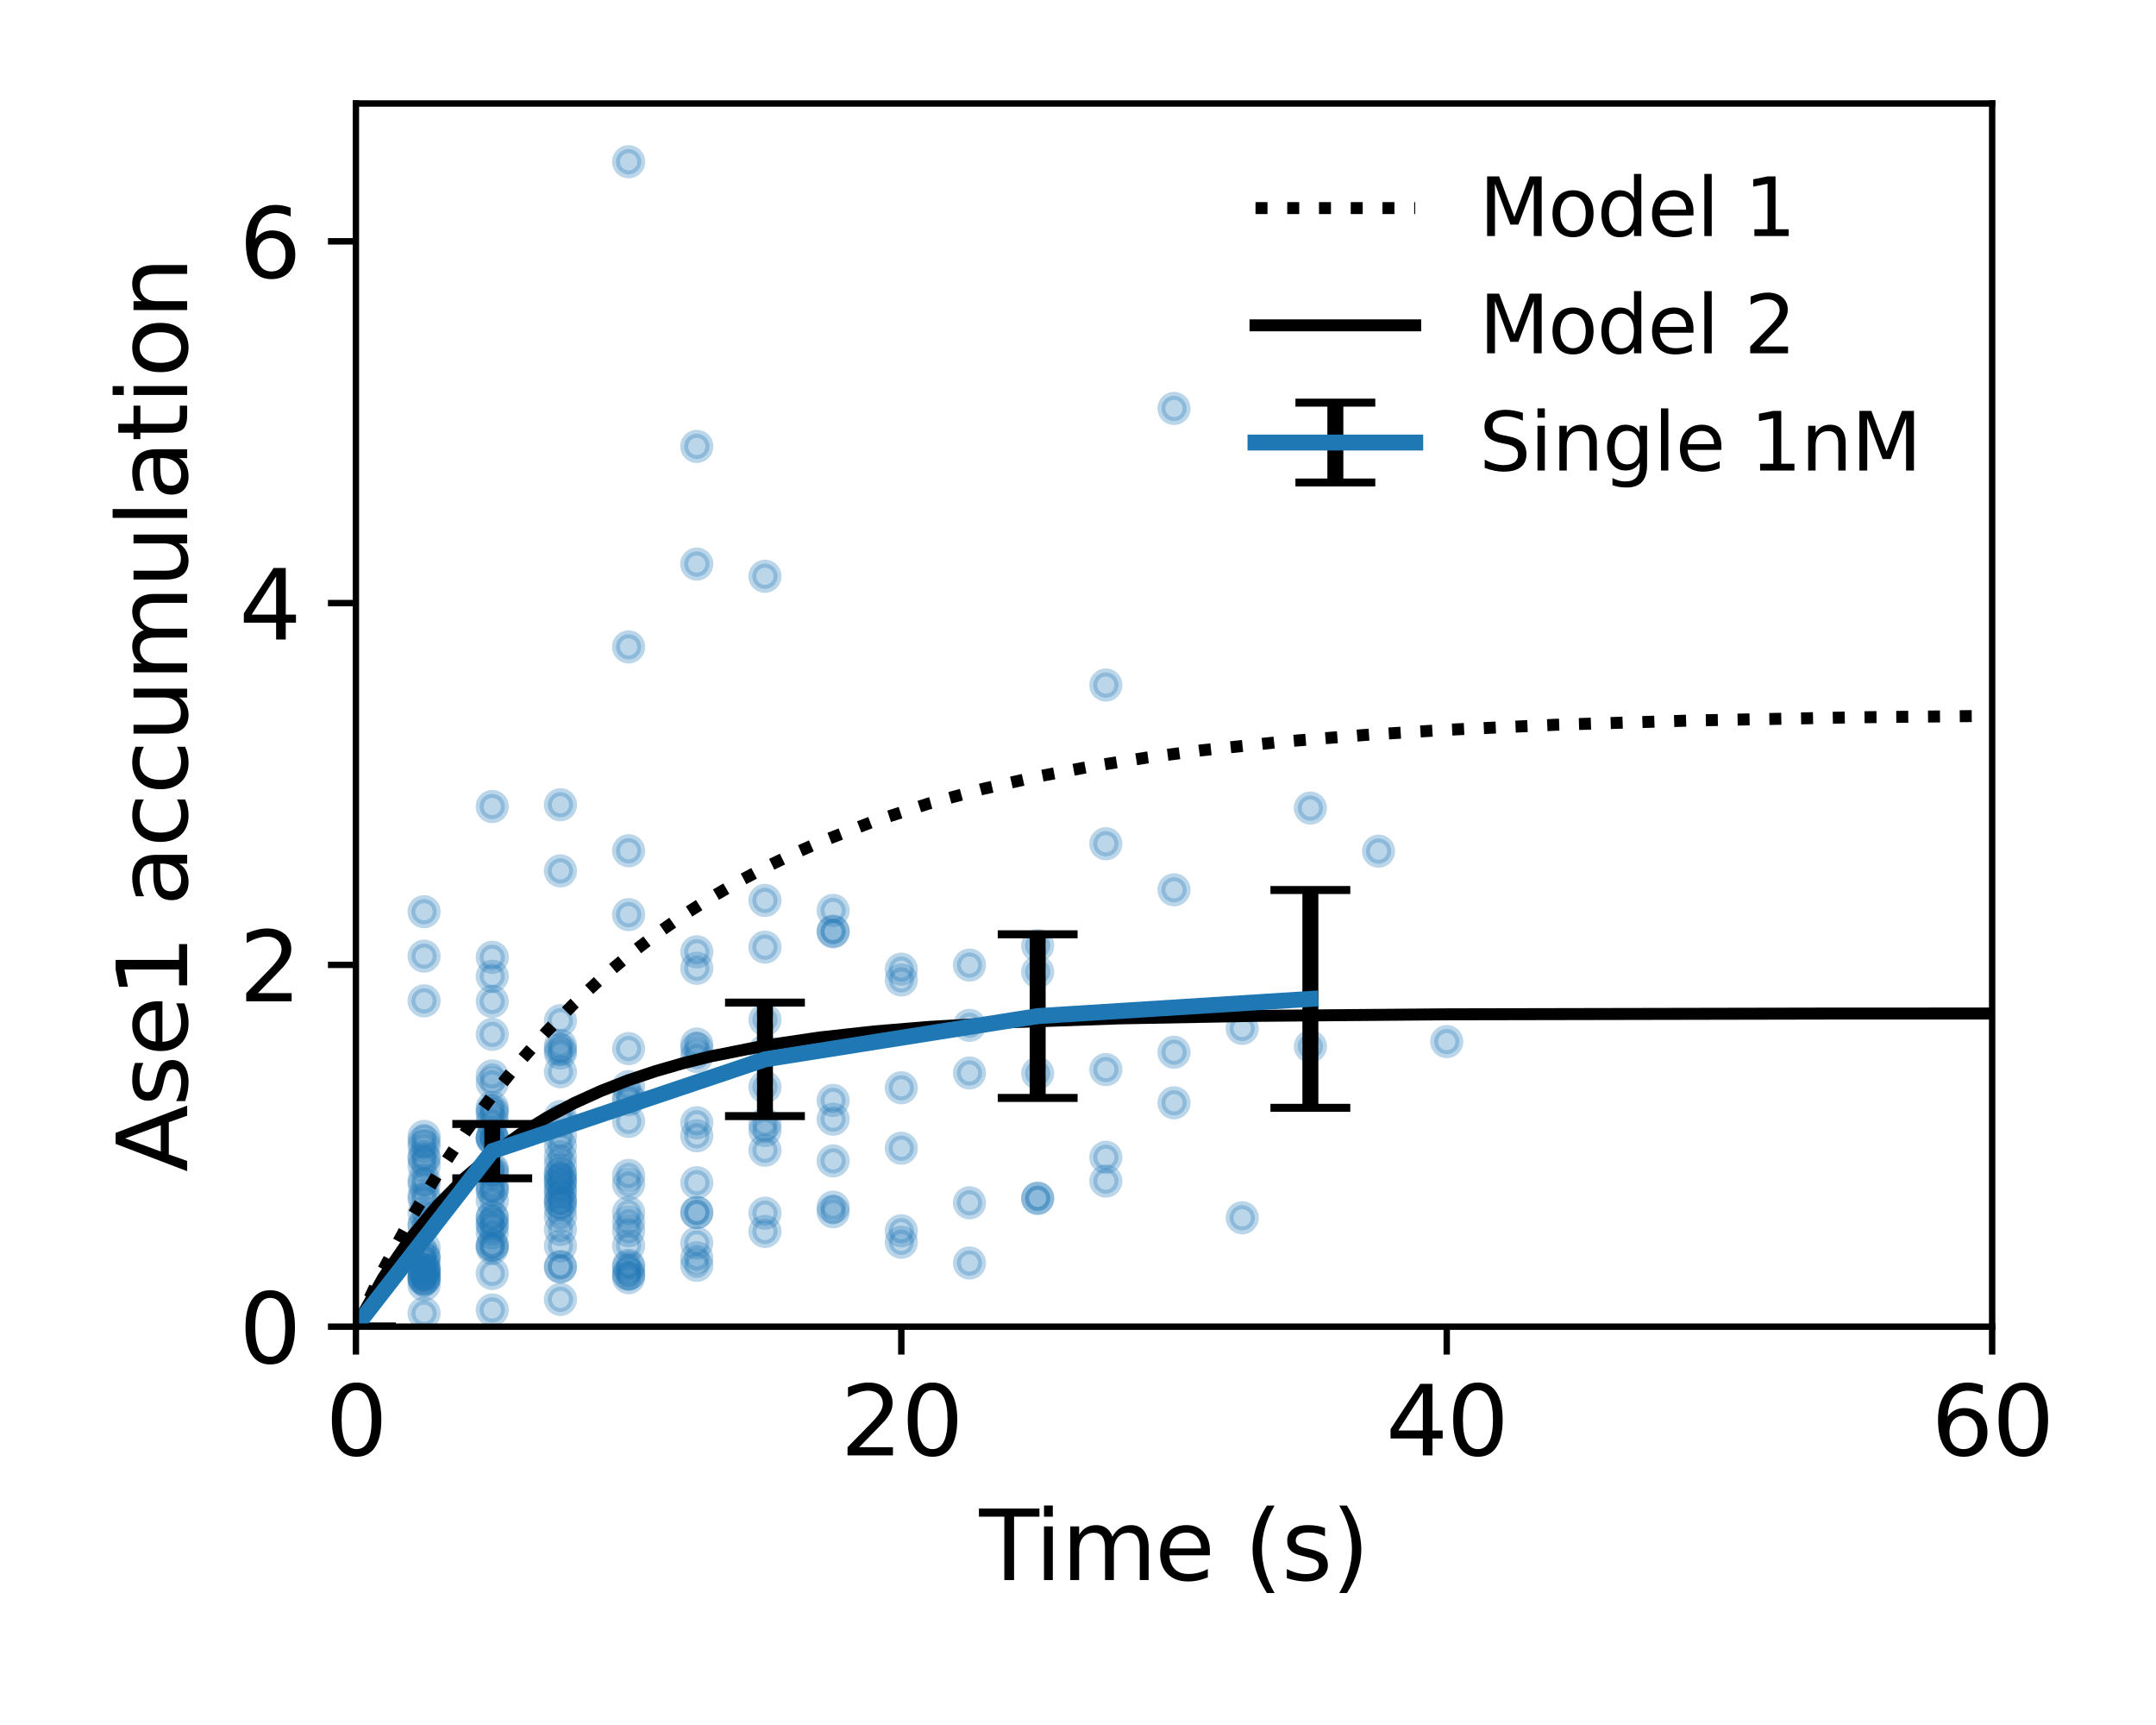 <?xml version="1.0" encoding="utf-8" standalone="no"?>
<!DOCTYPE svg PUBLIC "-//W3C//DTD SVG 1.1//EN"
  "http://www.w3.org/Graphics/SVG/1.1/DTD/svg11.dtd">
<svg xmlns:xlink="http://www.w3.org/1999/xlink" width="270pt" height="216pt" viewBox="0 0 270 216" xmlns="http://www.w3.org/2000/svg" version="1.1">
 <defs>
  <style type="text/css">*{stroke-linejoin: round; stroke-linecap: butt}</style>
 </defs>
 <g id="figure_1">
  <g id="patch_1">
   <path d="M 0 216 
L 270 216 
L 270 0 
L 0 0 
z
" style="fill: #ffffff"/>
  </g>
  <g id="axes_1">
   <g id="patch_2">
    <path d="M 44.57 166.12 
L 249.48 166.12 
L 249.48 12.96 
L 44.57 12.96 
z
" style="fill: #ffffff"/>
   </g>
   <g id="PathCollection_1">
    <defs>
     <path id="m69d2968430" d="M 0 1.581 
C 0.419 1.581 0.822 1.415 1.118 1.118 
C 1.415 0.822 1.581 0.419 1.581 0 
C 1.581 -0.419 1.415 -0.822 1.118 -1.118 
C 0.822 -1.415 0.419 -1.581 0 -1.581 
C -0.419 -1.581 -0.822 -1.415 -1.118 -1.118 
C -1.415 -0.822 -1.581 -0.419 -1.581 0 
C -1.581 0.419 -1.415 0.822 -1.118 1.118 
C -0.822 1.415 -0.419 1.581 0 1.581 
z
" style="stroke: #1f77b4; stroke-opacity: 0.3"/>
    </defs>
    <g clip-path="url(#p76e275ef25)">
     <use xlink:href="#m69d2968430" x="53.108" y="119.728" style="fill: #1f77b4; fill-opacity: 0.3; stroke: #1f77b4; stroke-opacity: 0.3"/>
     <use xlink:href="#m69d2968430" x="61.646" y="125.402" style="fill: #1f77b4; fill-opacity: 0.3; stroke: #1f77b4; stroke-opacity: 0.3"/>
     <use xlink:href="#m69d2968430" x="70.184" y="131.431" style="fill: #1f77b4; fill-opacity: 0.3; stroke: #1f77b4; stroke-opacity: 0.3"/>
     <use xlink:href="#m69d2968430" x="78.722" y="158.44" style="fill: #1f77b4; fill-opacity: 0.3; stroke: #1f77b4; stroke-opacity: 0.3"/>
     <use xlink:href="#m69d2968430" x="87.26" y="140.585" style="fill: #1f77b4; fill-opacity: 0.3; stroke: #1f77b4; stroke-opacity: 0.3"/>
     <use xlink:href="#m69d2968430" x="95.797" y="144.031" style="fill: #1f77b4; fill-opacity: 0.3; stroke: #1f77b4; stroke-opacity: 0.3"/>
     <use xlink:href="#m69d2968430" x="61.646" y="142.532" style="fill: #1f77b4; fill-opacity: 0.3; stroke: #1f77b4; stroke-opacity: 0.3"/>
     <use xlink:href="#m69d2968430" x="70.184" y="134.206" style="fill: #1f77b4; fill-opacity: 0.3; stroke: #1f77b4; stroke-opacity: 0.3"/>
     <use xlink:href="#m69d2968430" x="78.722" y="106.529" style="fill: #1f77b4; fill-opacity: 0.3; stroke: #1f77b4; stroke-opacity: 0.3"/>
     <use xlink:href="#m69d2968430" x="87.26" y="121.245" style="fill: #1f77b4; fill-opacity: 0.3; stroke: #1f77b4; stroke-opacity: 0.3"/>
     <use xlink:href="#m69d2968430" x="95.797" y="141.558" style="fill: #1f77b4; fill-opacity: 0.3; stroke: #1f77b4; stroke-opacity: 0.3"/>
     <use xlink:href="#m69d2968430" x="104.335" y="137.79" style="fill: #1f77b4; fill-opacity: 0.3; stroke: #1f77b4; stroke-opacity: 0.3"/>
     <use xlink:href="#m69d2968430" x="112.873" y="122.711" style="fill: #1f77b4; fill-opacity: 0.3; stroke: #1f77b4; stroke-opacity: 0.3"/>
     <use xlink:href="#m69d2968430" x="53.108" y="156.203" style="fill: #1f77b4; fill-opacity: 0.3; stroke: #1f77b4; stroke-opacity: 0.3"/>
     <use xlink:href="#m69d2968430" x="61.646" y="146.33" style="fill: #1f77b4; fill-opacity: 0.3; stroke: #1f77b4; stroke-opacity: 0.3"/>
     <use xlink:href="#m69d2968430" x="70.184" y="158.597" style="fill: #1f77b4; fill-opacity: 0.3; stroke: #1f77b4; stroke-opacity: 0.3"/>
     <use xlink:href="#m69d2968430" x="53.108" y="144.83" style="fill: #1f77b4; fill-opacity: 0.3; stroke: #1f77b4; stroke-opacity: 0.3"/>
     <use xlink:href="#m69d2968430" x="61.646" y="122.248" style="fill: #1f77b4; fill-opacity: 0.3; stroke: #1f77b4; stroke-opacity: 0.3"/>
     <use xlink:href="#m69d2968430" x="70.184" y="150.551" style="fill: #1f77b4; fill-opacity: 0.3; stroke: #1f77b4; stroke-opacity: 0.3"/>
     <use xlink:href="#m69d2968430" x="53.108" y="153.521" style="fill: #1f77b4; fill-opacity: 0.3; stroke: #1f77b4; stroke-opacity: 0.3"/>
     <use xlink:href="#m69d2968430" x="61.646" y="142.588" style="fill: #1f77b4; fill-opacity: 0.3; stroke: #1f77b4; stroke-opacity: 0.3"/>
     <use xlink:href="#m69d2968430" x="70.184" y="153.947" style="fill: #1f77b4; fill-opacity: 0.3; stroke: #1f77b4; stroke-opacity: 0.3"/>
     <use xlink:href="#m69d2968430" x="78.722" y="155.967" style="fill: #1f77b4; fill-opacity: 0.3; stroke: #1f77b4; stroke-opacity: 0.3"/>
     <use xlink:href="#m69d2968430" x="87.26" y="132.295" style="fill: #1f77b4; fill-opacity: 0.3; stroke: #1f77b4; stroke-opacity: 0.3"/>
     <use xlink:href="#m69d2968430" x="95.797" y="136.113" style="fill: #1f77b4; fill-opacity: 0.3; stroke: #1f77b4; stroke-opacity: 0.3"/>
     <use xlink:href="#m69d2968430" x="104.335" y="151.16" style="fill: #1f77b4; fill-opacity: 0.3; stroke: #1f77b4; stroke-opacity: 0.3"/>
     <use xlink:href="#m69d2968430" x="112.873" y="143.776" style="fill: #1f77b4; fill-opacity: 0.3; stroke: #1f77b4; stroke-opacity: 0.3"/>
     <use xlink:href="#m69d2968430" x="121.411" y="120.845" style="fill: #1f77b4; fill-opacity: 0.3; stroke: #1f77b4; stroke-opacity: 0.3"/>
     <use xlink:href="#m69d2968430" x="129.949" y="121.687" style="fill: #1f77b4; fill-opacity: 0.3; stroke: #1f77b4; stroke-opacity: 0.3"/>
     <use xlink:href="#m69d2968430" x="138.487" y="85.781" style="fill: #1f77b4; fill-opacity: 0.3; stroke: #1f77b4; stroke-opacity: 0.3"/>
     <use xlink:href="#m69d2968430" x="147.025" y="138.088" style="fill: #1f77b4; fill-opacity: 0.3; stroke: #1f77b4; stroke-opacity: 0.3"/>
     <use xlink:href="#m69d2968430" x="155.563" y="128.778" style="fill: #1f77b4; fill-opacity: 0.3; stroke: #1f77b4; stroke-opacity: 0.3"/>
     <use xlink:href="#m69d2968430" x="164.101" y="101.186" style="fill: #1f77b4; fill-opacity: 0.3; stroke: #1f77b4; stroke-opacity: 0.3"/>
     <use xlink:href="#m69d2968430" x="172.639" y="106.577" style="fill: #1f77b4; fill-opacity: 0.3; stroke: #1f77b4; stroke-opacity: 0.3"/>
     <use xlink:href="#m69d2968430" x="181.177" y="130.427" style="fill: #1f77b4; fill-opacity: 0.3; stroke: #1f77b4; stroke-opacity: 0.3"/>
     <use xlink:href="#m69d2968430" x="53.108" y="158.939" style="fill: #1f77b4; fill-opacity: 0.3; stroke: #1f77b4; stroke-opacity: 0.3"/>
     <use xlink:href="#m69d2968430" x="61.646" y="139.081" style="fill: #1f77b4; fill-opacity: 0.3; stroke: #1f77b4; stroke-opacity: 0.3"/>
     <use xlink:href="#m69d2968430" x="53.108" y="160.022" style="fill: #1f77b4; fill-opacity: 0.3; stroke: #1f77b4; stroke-opacity: 0.3"/>
     <use xlink:href="#m69d2968430" x="61.646" y="146.585" style="fill: #1f77b4; fill-opacity: 0.3; stroke: #1f77b4; stroke-opacity: 0.3"/>
     <use xlink:href="#m69d2968430" x="70.184" y="150.002" style="fill: #1f77b4; fill-opacity: 0.3; stroke: #1f77b4; stroke-opacity: 0.3"/>
     <use xlink:href="#m69d2968430" x="53.108" y="159.304" style="fill: #1f77b4; fill-opacity: 0.3; stroke: #1f77b4; stroke-opacity: 0.3"/>
     <use xlink:href="#m69d2968430" x="61.646" y="152.444" style="fill: #1f77b4; fill-opacity: 0.3; stroke: #1f77b4; stroke-opacity: 0.3"/>
     <use xlink:href="#m69d2968430" x="70.184" y="142.282" style="fill: #1f77b4; fill-opacity: 0.3; stroke: #1f77b4; stroke-opacity: 0.3"/>
     <use xlink:href="#m69d2968430" x="53.108" y="164.447" style="fill: #1f77b4; fill-opacity: 0.3; stroke: #1f77b4; stroke-opacity: 0.3"/>
     <use xlink:href="#m69d2968430" x="61.646" y="150.323" style="fill: #1f77b4; fill-opacity: 0.3; stroke: #1f77b4; stroke-opacity: 0.3"/>
     <use xlink:href="#m69d2968430" x="70.184" y="143.477" style="fill: #1f77b4; fill-opacity: 0.3; stroke: #1f77b4; stroke-opacity: 0.3"/>
     <use xlink:href="#m69d2968430" x="53.108" y="114.165" style="fill: #1f77b4; fill-opacity: 0.3; stroke: #1f77b4; stroke-opacity: 0.3"/>
     <use xlink:href="#m69d2968430" x="61.646" y="100.99" style="fill: #1f77b4; fill-opacity: 0.3; stroke: #1f77b4; stroke-opacity: 0.3"/>
     <use xlink:href="#m69d2968430" x="70.184" y="109.05" style="fill: #1f77b4; fill-opacity: 0.3; stroke: #1f77b4; stroke-opacity: 0.3"/>
     <use xlink:href="#m69d2968430" x="53.108" y="157.169" style="fill: #1f77b4; fill-opacity: 0.3; stroke: #1f77b4; stroke-opacity: 0.3"/>
     <use xlink:href="#m69d2968430" x="61.646" y="149.045" style="fill: #1f77b4; fill-opacity: 0.3; stroke: #1f77b4; stroke-opacity: 0.3"/>
     <use xlink:href="#m69d2968430" x="70.184" y="146.992" style="fill: #1f77b4; fill-opacity: 0.3; stroke: #1f77b4; stroke-opacity: 0.3"/>
     <use xlink:href="#m69d2968430" x="78.722" y="137.427" style="fill: #1f77b4; fill-opacity: 0.3; stroke: #1f77b4; stroke-opacity: 0.3"/>
     <use xlink:href="#m69d2968430" x="87.26" y="131.326" style="fill: #1f77b4; fill-opacity: 0.3; stroke: #1f77b4; stroke-opacity: 0.3"/>
     <use xlink:href="#m69d2968430" x="95.797" y="131.561" style="fill: #1f77b4; fill-opacity: 0.3; stroke: #1f77b4; stroke-opacity: 0.3"/>
     <use xlink:href="#m69d2968430" x="104.335" y="113.997" style="fill: #1f77b4; fill-opacity: 0.3; stroke: #1f77b4; stroke-opacity: 0.3"/>
     <use xlink:href="#m69d2968430" x="53.108" y="157.633" style="fill: #1f77b4; fill-opacity: 0.3; stroke: #1f77b4; stroke-opacity: 0.3"/>
     <use xlink:href="#m69d2968430" x="61.646" y="146.959" style="fill: #1f77b4; fill-opacity: 0.3; stroke: #1f77b4; stroke-opacity: 0.3"/>
     <use xlink:href="#m69d2968430" x="70.184" y="130.91" style="fill: #1f77b4; fill-opacity: 0.3; stroke: #1f77b4; stroke-opacity: 0.3"/>
     <use xlink:href="#m69d2968430" x="78.722" y="20.253" style="fill: #1f77b4; fill-opacity: 0.3; stroke: #1f77b4; stroke-opacity: 0.3"/>
     <use xlink:href="#m69d2968430" x="53.108" y="151.883" style="fill: #1f77b4; fill-opacity: 0.3; stroke: #1f77b4; stroke-opacity: 0.3"/>
     <use xlink:href="#m69d2968430" x="61.646" y="135.601" style="fill: #1f77b4; fill-opacity: 0.3; stroke: #1f77b4; stroke-opacity: 0.3"/>
     <use xlink:href="#m69d2968430" x="70.184" y="147.656" style="fill: #1f77b4; fill-opacity: 0.3; stroke: #1f77b4; stroke-opacity: 0.3"/>
     <use xlink:href="#m69d2968430" x="53.108" y="160.194" style="fill: #1f77b4; fill-opacity: 0.3; stroke: #1f77b4; stroke-opacity: 0.3"/>
     <use xlink:href="#m69d2968430" x="61.646" y="153.469" style="fill: #1f77b4; fill-opacity: 0.3; stroke: #1f77b4; stroke-opacity: 0.3"/>
     <use xlink:href="#m69d2968430" x="70.184" y="162.701" style="fill: #1f77b4; fill-opacity: 0.3; stroke: #1f77b4; stroke-opacity: 0.3"/>
     <use xlink:href="#m69d2968430" x="78.722" y="159.995" style="fill: #1f77b4; fill-opacity: 0.3; stroke: #1f77b4; stroke-opacity: 0.3"/>
     <use xlink:href="#m69d2968430" x="87.26" y="148.09" style="fill: #1f77b4; fill-opacity: 0.3; stroke: #1f77b4; stroke-opacity: 0.3"/>
     <use xlink:href="#m69d2968430" x="95.797" y="127.69" style="fill: #1f77b4; fill-opacity: 0.3; stroke: #1f77b4; stroke-opacity: 0.3"/>
     <use xlink:href="#m69d2968430" x="104.335" y="116.602" style="fill: #1f77b4; fill-opacity: 0.3; stroke: #1f77b4; stroke-opacity: 0.3"/>
     <use xlink:href="#m69d2968430" x="53.108" y="158.966" style="fill: #1f77b4; fill-opacity: 0.3; stroke: #1f77b4; stroke-opacity: 0.3"/>
     <use xlink:href="#m69d2968430" x="61.646" y="142.354" style="fill: #1f77b4; fill-opacity: 0.3; stroke: #1f77b4; stroke-opacity: 0.3"/>
     <use xlink:href="#m69d2968430" x="70.184" y="127.802" style="fill: #1f77b4; fill-opacity: 0.3; stroke: #1f77b4; stroke-opacity: 0.3"/>
     <use xlink:href="#m69d2968430" x="78.722" y="137.718" style="fill: #1f77b4; fill-opacity: 0.3; stroke: #1f77b4; stroke-opacity: 0.3"/>
     <use xlink:href="#m69d2968430" x="53.108" y="159.649" style="fill: #1f77b4; fill-opacity: 0.3; stroke: #1f77b4; stroke-opacity: 0.3"/>
     <use xlink:href="#m69d2968430" x="61.646" y="164.027" style="fill: #1f77b4; fill-opacity: 0.3; stroke: #1f77b4; stroke-opacity: 0.3"/>
     <use xlink:href="#m69d2968430" x="70.184" y="158.663" style="fill: #1f77b4; fill-opacity: 0.3; stroke: #1f77b4; stroke-opacity: 0.3"/>
     <use xlink:href="#m69d2968430" x="78.722" y="159.508" style="fill: #1f77b4; fill-opacity: 0.3; stroke: #1f77b4; stroke-opacity: 0.3"/>
     <use xlink:href="#m69d2968430" x="87.26" y="157.505" style="fill: #1f77b4; fill-opacity: 0.3; stroke: #1f77b4; stroke-opacity: 0.3"/>
     <use xlink:href="#m69d2968430" x="95.797" y="154.198" style="fill: #1f77b4; fill-opacity: 0.3; stroke: #1f77b4; stroke-opacity: 0.3"/>
     <use xlink:href="#m69d2968430" x="104.335" y="145.364" style="fill: #1f77b4; fill-opacity: 0.3; stroke: #1f77b4; stroke-opacity: 0.3"/>
     <use xlink:href="#m69d2968430" x="112.873" y="154.112" style="fill: #1f77b4; fill-opacity: 0.3; stroke: #1f77b4; stroke-opacity: 0.3"/>
     <use xlink:href="#m69d2968430" x="121.411" y="158.15" style="fill: #1f77b4; fill-opacity: 0.3; stroke: #1f77b4; stroke-opacity: 0.3"/>
     <use xlink:href="#m69d2968430" x="129.949" y="150.06" style="fill: #1f77b4; fill-opacity: 0.3; stroke: #1f77b4; stroke-opacity: 0.3"/>
     <use xlink:href="#m69d2968430" x="138.487" y="144.911" style="fill: #1f77b4; fill-opacity: 0.3; stroke: #1f77b4; stroke-opacity: 0.3"/>
     <use xlink:href="#m69d2968430" x="147.025" y="131.758" style="fill: #1f77b4; fill-opacity: 0.3; stroke: #1f77b4; stroke-opacity: 0.3"/>
     <use xlink:href="#m69d2968430" x="155.563" y="152.488" style="fill: #1f77b4; fill-opacity: 0.3; stroke: #1f77b4; stroke-opacity: 0.3"/>
     <use xlink:href="#m69d2968430" x="164.101" y="131.03" style="fill: #1f77b4; fill-opacity: 0.3; stroke: #1f77b4; stroke-opacity: 0.3"/>
     <use xlink:href="#m69d2968430" x="53.108" y="159.956" style="fill: #1f77b4; fill-opacity: 0.3; stroke: #1f77b4; stroke-opacity: 0.3"/>
     <use xlink:href="#m69d2968430" x="61.646" y="153.239" style="fill: #1f77b4; fill-opacity: 0.3; stroke: #1f77b4; stroke-opacity: 0.3"/>
     <use xlink:href="#m69d2968430" x="70.184" y="146.983" style="fill: #1f77b4; fill-opacity: 0.3; stroke: #1f77b4; stroke-opacity: 0.3"/>
     <use xlink:href="#m69d2968430" x="53.108" y="150.125" style="fill: #1f77b4; fill-opacity: 0.3; stroke: #1f77b4; stroke-opacity: 0.3"/>
     <use xlink:href="#m69d2968430" x="61.646" y="142.489" style="fill: #1f77b4; fill-opacity: 0.3; stroke: #1f77b4; stroke-opacity: 0.3"/>
     <use xlink:href="#m69d2968430" x="70.184" y="131.855" style="fill: #1f77b4; fill-opacity: 0.3; stroke: #1f77b4; stroke-opacity: 0.3"/>
     <use xlink:href="#m69d2968430" x="53.108" y="159.038" style="fill: #1f77b4; fill-opacity: 0.3; stroke: #1f77b4; stroke-opacity: 0.3"/>
     <use xlink:href="#m69d2968430" x="53.108" y="160.187" style="fill: #1f77b4; fill-opacity: 0.3; stroke: #1f77b4; stroke-opacity: 0.3"/>
     <use xlink:href="#m69d2968430" x="61.646" y="148.945" style="fill: #1f77b4; fill-opacity: 0.3; stroke: #1f77b4; stroke-opacity: 0.3"/>
     <use xlink:href="#m69d2968430" x="53.108" y="142.302" style="fill: #1f77b4; fill-opacity: 0.3; stroke: #1f77b4; stroke-opacity: 0.3"/>
     <use xlink:href="#m69d2968430" x="70.184" y="150.537" style="fill: #1f77b4; fill-opacity: 0.3; stroke: #1f77b4; stroke-opacity: 0.3"/>
     <use xlink:href="#m69d2968430" x="78.722" y="159.567" style="fill: #1f77b4; fill-opacity: 0.3; stroke: #1f77b4; stroke-opacity: 0.3"/>
     <use xlink:href="#m69d2968430" x="87.26" y="158.445" style="fill: #1f77b4; fill-opacity: 0.3; stroke: #1f77b4; stroke-opacity: 0.3"/>
     <use xlink:href="#m69d2968430" x="53.108" y="143.537" style="fill: #1f77b4; fill-opacity: 0.3; stroke: #1f77b4; stroke-opacity: 0.3"/>
     <use xlink:href="#m69d2968430" x="61.646" y="140.485" style="fill: #1f77b4; fill-opacity: 0.3; stroke: #1f77b4; stroke-opacity: 0.3"/>
     <use xlink:href="#m69d2968430" x="70.184" y="156.007" style="fill: #1f77b4; fill-opacity: 0.3; stroke: #1f77b4; stroke-opacity: 0.3"/>
     <use xlink:href="#m69d2968430" x="78.722" y="154.107" style="fill: #1f77b4; fill-opacity: 0.3; stroke: #1f77b4; stroke-opacity: 0.3"/>
     <use xlink:href="#m69d2968430" x="87.26" y="142.226" style="fill: #1f77b4; fill-opacity: 0.3; stroke: #1f77b4; stroke-opacity: 0.3"/>
     <use xlink:href="#m69d2968430" x="95.797" y="112.75" style="fill: #1f77b4; fill-opacity: 0.3; stroke: #1f77b4; stroke-opacity: 0.3"/>
     <use xlink:href="#m69d2968430" x="104.335" y="116.68" style="fill: #1f77b4; fill-opacity: 0.3; stroke: #1f77b4; stroke-opacity: 0.3"/>
     <use xlink:href="#m69d2968430" x="112.873" y="121.354" style="fill: #1f77b4; fill-opacity: 0.3; stroke: #1f77b4; stroke-opacity: 0.3"/>
     <use xlink:href="#m69d2968430" x="121.411" y="128.391" style="fill: #1f77b4; fill-opacity: 0.3; stroke: #1f77b4; stroke-opacity: 0.3"/>
     <use xlink:href="#m69d2968430" x="129.949" y="118.404" style="fill: #1f77b4; fill-opacity: 0.3; stroke: #1f77b4; stroke-opacity: 0.3"/>
     <use xlink:href="#m69d2968430" x="138.487" y="105.653" style="fill: #1f77b4; fill-opacity: 0.3; stroke: #1f77b4; stroke-opacity: 0.3"/>
     <use xlink:href="#m69d2968430" x="147.025" y="111.42" style="fill: #1f77b4; fill-opacity: 0.3; stroke: #1f77b4; stroke-opacity: 0.3"/>
     <use xlink:href="#m69d2968430" x="53.108" y="125.323" style="fill: #1f77b4; fill-opacity: 0.3; stroke: #1f77b4; stroke-opacity: 0.3"/>
     <use xlink:href="#m69d2968430" x="61.646" y="119.871" style="fill: #1f77b4; fill-opacity: 0.3; stroke: #1f77b4; stroke-opacity: 0.3"/>
     <use xlink:href="#m69d2968430" x="70.184" y="151.331" style="fill: #1f77b4; fill-opacity: 0.3; stroke: #1f77b4; stroke-opacity: 0.3"/>
     <use xlink:href="#m69d2968430" x="53.108" y="145.978" style="fill: #1f77b4; fill-opacity: 0.3; stroke: #1f77b4; stroke-opacity: 0.3"/>
     <use xlink:href="#m69d2968430" x="61.646" y="129.522" style="fill: #1f77b4; fill-opacity: 0.3; stroke: #1f77b4; stroke-opacity: 0.3"/>
     <use xlink:href="#m69d2968430" x="70.184" y="139.808" style="fill: #1f77b4; fill-opacity: 0.3; stroke: #1f77b4; stroke-opacity: 0.3"/>
     <use xlink:href="#m69d2968430" x="78.722" y="114.525" style="fill: #1f77b4; fill-opacity: 0.3; stroke: #1f77b4; stroke-opacity: 0.3"/>
     <use xlink:href="#m69d2968430" x="87.26" y="55.899" style="fill: #1f77b4; fill-opacity: 0.3; stroke: #1f77b4; stroke-opacity: 0.3"/>
     <use xlink:href="#m69d2968430" x="95.797" y="72.159" style="fill: #1f77b4; fill-opacity: 0.3; stroke: #1f77b4; stroke-opacity: 0.3"/>
     <use xlink:href="#m69d2968430" x="53.108" y="142.937" style="fill: #1f77b4; fill-opacity: 0.3; stroke: #1f77b4; stroke-opacity: 0.3"/>
     <use xlink:href="#m69d2968430" x="61.646" y="152.39" style="fill: #1f77b4; fill-opacity: 0.3; stroke: #1f77b4; stroke-opacity: 0.3"/>
     <use xlink:href="#m69d2968430" x="70.184" y="100.769" style="fill: #1f77b4; fill-opacity: 0.3; stroke: #1f77b4; stroke-opacity: 0.3"/>
     <use xlink:href="#m69d2968430" x="78.722" y="81.003" style="fill: #1f77b4; fill-opacity: 0.3; stroke: #1f77b4; stroke-opacity: 0.3"/>
     <use xlink:href="#m69d2968430" x="87.26" y="70.631" style="fill: #1f77b4; fill-opacity: 0.3; stroke: #1f77b4; stroke-opacity: 0.3"/>
     <use xlink:href="#m69d2968430" x="53.108" y="160.891" style="fill: #1f77b4; fill-opacity: 0.3; stroke: #1f77b4; stroke-opacity: 0.3"/>
     <use xlink:href="#m69d2968430" x="61.646" y="134.725" style="fill: #1f77b4; fill-opacity: 0.3; stroke: #1f77b4; stroke-opacity: 0.3"/>
     <use xlink:href="#m69d2968430" x="70.184" y="152.35" style="fill: #1f77b4; fill-opacity: 0.3; stroke: #1f77b4; stroke-opacity: 0.3"/>
     <use xlink:href="#m69d2968430" x="78.722" y="147.182" style="fill: #1f77b4; fill-opacity: 0.3; stroke: #1f77b4; stroke-opacity: 0.3"/>
     <use xlink:href="#m69d2968430" x="87.26" y="151.81" style="fill: #1f77b4; fill-opacity: 0.3; stroke: #1f77b4; stroke-opacity: 0.3"/>
     <use xlink:href="#m69d2968430" x="53.108" y="145.105" style="fill: #1f77b4; fill-opacity: 0.3; stroke: #1f77b4; stroke-opacity: 0.3"/>
     <use xlink:href="#m69d2968430" x="61.646" y="139.471" style="fill: #1f77b4; fill-opacity: 0.3; stroke: #1f77b4; stroke-opacity: 0.3"/>
     <use xlink:href="#m69d2968430" x="70.184" y="144.861" style="fill: #1f77b4; fill-opacity: 0.3; stroke: #1f77b4; stroke-opacity: 0.3"/>
     <use xlink:href="#m69d2968430" x="78.722" y="131.304" style="fill: #1f77b4; fill-opacity: 0.3; stroke: #1f77b4; stroke-opacity: 0.3"/>
     <use xlink:href="#m69d2968430" x="53.108" y="147.732" style="fill: #1f77b4; fill-opacity: 0.3; stroke: #1f77b4; stroke-opacity: 0.3"/>
     <use xlink:href="#m69d2968430" x="61.646" y="148.446" style="fill: #1f77b4; fill-opacity: 0.3; stroke: #1f77b4; stroke-opacity: 0.3"/>
     <use xlink:href="#m69d2968430" x="70.184" y="145.88" style="fill: #1f77b4; fill-opacity: 0.3; stroke: #1f77b4; stroke-opacity: 0.3"/>
     <use xlink:href="#m69d2968430" x="61.646" y="155.945" style="fill: #1f77b4; fill-opacity: 0.3; stroke: #1f77b4; stroke-opacity: 0.3"/>
     <use xlink:href="#m69d2968430" x="70.184" y="148.895" style="fill: #1f77b4; fill-opacity: 0.3; stroke: #1f77b4; stroke-opacity: 0.3"/>
     <use xlink:href="#m69d2968430" x="78.722" y="152.996" style="fill: #1f77b4; fill-opacity: 0.3; stroke: #1f77b4; stroke-opacity: 0.3"/>
     <use xlink:href="#m69d2968430" x="87.26" y="151.851" style="fill: #1f77b4; fill-opacity: 0.3; stroke: #1f77b4; stroke-opacity: 0.3"/>
     <use xlink:href="#m69d2968430" x="95.797" y="140.736" style="fill: #1f77b4; fill-opacity: 0.3; stroke: #1f77b4; stroke-opacity: 0.3"/>
     <use xlink:href="#m69d2968430" x="104.335" y="140.147" style="fill: #1f77b4; fill-opacity: 0.3; stroke: #1f77b4; stroke-opacity: 0.3"/>
     <use xlink:href="#m69d2968430" x="78.722" y="158.649" style="fill: #1f77b4; fill-opacity: 0.3; stroke: #1f77b4; stroke-opacity: 0.3"/>
     <use xlink:href="#m69d2968430" x="87.26" y="155.643" style="fill: #1f77b4; fill-opacity: 0.3; stroke: #1f77b4; stroke-opacity: 0.3"/>
     <use xlink:href="#m69d2968430" x="95.797" y="151.907" style="fill: #1f77b4; fill-opacity: 0.3; stroke: #1f77b4; stroke-opacity: 0.3"/>
     <use xlink:href="#m69d2968430" x="104.335" y="151.731" style="fill: #1f77b4; fill-opacity: 0.3; stroke: #1f77b4; stroke-opacity: 0.3"/>
     <use xlink:href="#m69d2968430" x="112.873" y="155.557" style="fill: #1f77b4; fill-opacity: 0.3; stroke: #1f77b4; stroke-opacity: 0.3"/>
     <use xlink:href="#m69d2968430" x="121.411" y="150.609" style="fill: #1f77b4; fill-opacity: 0.3; stroke: #1f77b4; stroke-opacity: 0.3"/>
     <use xlink:href="#m69d2968430" x="129.949" y="150.038" style="fill: #1f77b4; fill-opacity: 0.3; stroke: #1f77b4; stroke-opacity: 0.3"/>
     <use xlink:href="#m69d2968430" x="138.487" y="133.932" style="fill: #1f77b4; fill-opacity: 0.3; stroke: #1f77b4; stroke-opacity: 0.3"/>
     <use xlink:href="#m69d2968430" x="147.025" y="51.146" style="fill: #1f77b4; fill-opacity: 0.3; stroke: #1f77b4; stroke-opacity: 0.3"/>
     <use xlink:href="#m69d2968430" x="112.873" y="136.208" style="fill: #1f77b4; fill-opacity: 0.3; stroke: #1f77b4; stroke-opacity: 0.3"/>
     <use xlink:href="#m69d2968430" x="121.411" y="134.356" style="fill: #1f77b4; fill-opacity: 0.3; stroke: #1f77b4; stroke-opacity: 0.3"/>
     <use xlink:href="#m69d2968430" x="129.949" y="134.389" style="fill: #1f77b4; fill-opacity: 0.3; stroke: #1f77b4; stroke-opacity: 0.3"/>
     <use xlink:href="#m69d2968430" x="138.487" y="147.893" style="fill: #1f77b4; fill-opacity: 0.3; stroke: #1f77b4; stroke-opacity: 0.3"/>
     <use xlink:href="#m69d2968430" x="53.108" y="153.289" style="fill: #1f77b4; fill-opacity: 0.3; stroke: #1f77b4; stroke-opacity: 0.3"/>
     <use xlink:href="#m69d2968430" x="61.646" y="138.654" style="fill: #1f77b4; fill-opacity: 0.3; stroke: #1f77b4; stroke-opacity: 0.3"/>
     <use xlink:href="#m69d2968430" x="53.108" y="148.269" style="fill: #1f77b4; fill-opacity: 0.3; stroke: #1f77b4; stroke-opacity: 0.3"/>
     <use xlink:href="#m69d2968430" x="61.646" y="159.461" style="fill: #1f77b4; fill-opacity: 0.3; stroke: #1f77b4; stroke-opacity: 0.3"/>
     <use xlink:href="#m69d2968430" x="70.184" y="140.367" style="fill: #1f77b4; fill-opacity: 0.3; stroke: #1f77b4; stroke-opacity: 0.3"/>
     <use xlink:href="#m69d2968430" x="78.722" y="151.822" style="fill: #1f77b4; fill-opacity: 0.3; stroke: #1f77b4; stroke-opacity: 0.3"/>
     <use xlink:href="#m69d2968430" x="87.26" y="130.735" style="fill: #1f77b4; fill-opacity: 0.3; stroke: #1f77b4; stroke-opacity: 0.3"/>
     <use xlink:href="#m69d2968430" x="95.797" y="118.603" style="fill: #1f77b4; fill-opacity: 0.3; stroke: #1f77b4; stroke-opacity: 0.3"/>
     <use xlink:href="#m69d2968430" x="53.108" y="149.71" style="fill: #1f77b4; fill-opacity: 0.3; stroke: #1f77b4; stroke-opacity: 0.3"/>
     <use xlink:href="#m69d2968430" x="61.646" y="155.947" style="fill: #1f77b4; fill-opacity: 0.3; stroke: #1f77b4; stroke-opacity: 0.3"/>
     <use xlink:href="#m69d2968430" x="70.184" y="149.224" style="fill: #1f77b4; fill-opacity: 0.3; stroke: #1f77b4; stroke-opacity: 0.3"/>
     <use xlink:href="#m69d2968430" x="78.722" y="136.073" style="fill: #1f77b4; fill-opacity: 0.3; stroke: #1f77b4; stroke-opacity: 0.3"/>
     <use xlink:href="#m69d2968430" x="87.26" y="119.179" style="fill: #1f77b4; fill-opacity: 0.3; stroke: #1f77b4; stroke-opacity: 0.3"/>
     <use xlink:href="#m69d2968430" x="53.108" y="158.525" style="fill: #1f77b4; fill-opacity: 0.3; stroke: #1f77b4; stroke-opacity: 0.3"/>
     <use xlink:href="#m69d2968430" x="61.646" y="156.289" style="fill: #1f77b4; fill-opacity: 0.3; stroke: #1f77b4; stroke-opacity: 0.3"/>
     <use xlink:href="#m69d2968430" x="70.184" y="147.89" style="fill: #1f77b4; fill-opacity: 0.3; stroke: #1f77b4; stroke-opacity: 0.3"/>
     <use xlink:href="#m69d2968430" x="78.722" y="140.423" style="fill: #1f77b4; fill-opacity: 0.3; stroke: #1f77b4; stroke-opacity: 0.3"/>
     <use xlink:href="#m69d2968430" x="53.108" y="157.541" style="fill: #1f77b4; fill-opacity: 0.3; stroke: #1f77b4; stroke-opacity: 0.3"/>
     <use xlink:href="#m69d2968430" x="61.646" y="154.372" style="fill: #1f77b4; fill-opacity: 0.3; stroke: #1f77b4; stroke-opacity: 0.3"/>
     <use xlink:href="#m69d2968430" x="70.184" y="148.192" style="fill: #1f77b4; fill-opacity: 0.3; stroke: #1f77b4; stroke-opacity: 0.3"/>
     <use xlink:href="#m69d2968430" x="78.722" y="148.265" style="fill: #1f77b4; fill-opacity: 0.3; stroke: #1f77b4; stroke-opacity: 0.3"/>
    </g>
   </g>
   <g id="matplotlib.axis_1">
    <g id="xtick_1">
     <g id="line2d_1">
      <defs>
       <path id="m5c14df494b" d="M 0 0 
L 0 3.5 
" style="stroke: #000000; stroke-width: 0.8"/>
      </defs>
      <g>
       <use xlink:href="#m5c14df494b" x="44.57" y="166.12" style="stroke: #000000; stroke-width: 0.8"/>
      </g>
     </g>
     <g id="text_1">
      <!-- 0 -->
      <g transform="translate(40.752 182.238) scale(0.12 -0.12)">
       <defs>
        <path id="DejaVuSans-30" d="M 2034 4250 
Q 1547 4250 1301 3770 
Q 1056 3291 1056 2328 
Q 1056 1369 1301 889 
Q 1547 409 2034 409 
Q 2525 409 2770 889 
Q 3016 1369 3016 2328 
Q 3016 3291 2770 3770 
Q 2525 4250 2034 4250 
z
M 2034 4750 
Q 2819 4750 3233 4129 
Q 3647 3509 3647 2328 
Q 3647 1150 3233 529 
Q 2819 -91 2034 -91 
Q 1250 -91 836 529 
Q 422 1150 422 2328 
Q 422 3509 836 4129 
Q 1250 4750 2034 4750 
z
" transform="scale(0.016)"/>
       </defs>
       <use xlink:href="#DejaVuSans-30"/>
      </g>
     </g>
    </g>
    <g id="xtick_2">
     <g id="line2d_2">
      <g>
       <use xlink:href="#m5c14df494b" x="112.873" y="166.12" style="stroke: #000000; stroke-width: 0.8"/>
      </g>
     </g>
     <g id="text_2">
      <!-- 20 -->
      <g transform="translate(105.238 182.238) scale(0.12 -0.12)">
       <defs>
        <path id="DejaVuSans-32" d="M 1228 531 
L 3431 531 
L 3431 0 
L 469 0 
L 469 531 
Q 828 903 1448 1529 
Q 2069 2156 2228 2338 
Q 2531 2678 2651 2914 
Q 2772 3150 2772 3378 
Q 2772 3750 2511 3984 
Q 2250 4219 1831 4219 
Q 1534 4219 1204 4116 
Q 875 4013 500 3803 
L 500 4441 
Q 881 4594 1212 4672 
Q 1544 4750 1819 4750 
Q 2544 4750 2975 4387 
Q 3406 4025 3406 3419 
Q 3406 3131 3298 2873 
Q 3191 2616 2906 2266 
Q 2828 2175 2409 1742 
Q 1991 1309 1228 531 
z
" transform="scale(0.016)"/>
       </defs>
       <use xlink:href="#DejaVuSans-32"/>
       <use xlink:href="#DejaVuSans-30" x="63.623"/>
      </g>
     </g>
    </g>
    <g id="xtick_3">
     <g id="line2d_3">
      <g>
       <use xlink:href="#m5c14df494b" x="181.177" y="166.12" style="stroke: #000000; stroke-width: 0.8"/>
      </g>
     </g>
     <g id="text_3">
      <!-- 40 -->
      <g transform="translate(173.542 182.238) scale(0.12 -0.12)">
       <defs>
        <path id="DejaVuSans-34" d="M 2419 4116 
L 825 1625 
L 2419 1625 
L 2419 4116 
z
M 2253 4666 
L 3047 4666 
L 3047 1625 
L 3713 1625 
L 3713 1100 
L 3047 1100 
L 3047 0 
L 2419 0 
L 2419 1100 
L 313 1100 
L 313 1709 
L 2253 4666 
z
" transform="scale(0.016)"/>
       </defs>
       <use xlink:href="#DejaVuSans-34"/>
       <use xlink:href="#DejaVuSans-30" x="63.623"/>
      </g>
     </g>
    </g>
    <g id="xtick_4">
     <g id="line2d_4">
      <g>
       <use xlink:href="#m5c14df494b" x="249.48" y="166.12" style="stroke: #000000; stroke-width: 0.8"/>
      </g>
     </g>
     <g id="text_4">
      <!-- 60 -->
      <g transform="translate(241.845 182.238) scale(0.12 -0.12)">
       <defs>
        <path id="DejaVuSans-36" d="M 2113 2584 
Q 1688 2584 1439 2293 
Q 1191 2003 1191 1497 
Q 1191 994 1439 701 
Q 1688 409 2113 409 
Q 2538 409 2786 701 
Q 3034 994 3034 1497 
Q 3034 2003 2786 2293 
Q 2538 2584 2113 2584 
z
M 3366 4563 
L 3366 3988 
Q 3128 4100 2886 4159 
Q 2644 4219 2406 4219 
Q 1781 4219 1451 3797 
Q 1122 3375 1075 2522 
Q 1259 2794 1537 2939 
Q 1816 3084 2150 3084 
Q 2853 3084 3261 2657 
Q 3669 2231 3669 1497 
Q 3669 778 3244 343 
Q 2819 -91 2113 -91 
Q 1303 -91 875 529 
Q 447 1150 447 2328 
Q 447 3434 972 4092 
Q 1497 4750 2381 4750 
Q 2619 4750 2861 4703 
Q 3103 4656 3366 4563 
z
" transform="scale(0.016)"/>
       </defs>
       <use xlink:href="#DejaVuSans-36"/>
       <use xlink:href="#DejaVuSans-30" x="63.623"/>
      </g>
     </g>
    </g>
    <g id="text_5">
     <!-- Time (s) -->
     <g transform="translate(122.63 197.852) scale(0.12 -0.12)">
      <defs>
       <path id="DejaVuSans-54" d="M -19 4666 
L 3928 4666 
L 3928 4134 
L 2272 4134 
L 2272 0 
L 1638 0 
L 1638 4134 
L -19 4134 
L -19 4666 
z
" transform="scale(0.016)"/>
       <path id="DejaVuSans-69" d="M 603 3500 
L 1178 3500 
L 1178 0 
L 603 0 
L 603 3500 
z
M 603 4863 
L 1178 4863 
L 1178 4134 
L 603 4134 
L 603 4863 
z
" transform="scale(0.016)"/>
       <path id="DejaVuSans-6d" d="M 3328 2828 
Q 3544 3216 3844 3400 
Q 4144 3584 4550 3584 
Q 5097 3584 5394 3201 
Q 5691 2819 5691 2113 
L 5691 0 
L 5113 0 
L 5113 2094 
Q 5113 2597 4934 2840 
Q 4756 3084 4391 3084 
Q 3944 3084 3684 2787 
Q 3425 2491 3425 1978 
L 3425 0 
L 2847 0 
L 2847 2094 
Q 2847 2600 2669 2842 
Q 2491 3084 2119 3084 
Q 1678 3084 1418 2786 
Q 1159 2488 1159 1978 
L 1159 0 
L 581 0 
L 581 3500 
L 1159 3500 
L 1159 2956 
Q 1356 3278 1631 3431 
Q 1906 3584 2284 3584 
Q 2666 3584 2933 3390 
Q 3200 3197 3328 2828 
z
" transform="scale(0.016)"/>
       <path id="DejaVuSans-65" d="M 3597 1894 
L 3597 1613 
L 953 1613 
Q 991 1019 1311 708 
Q 1631 397 2203 397 
Q 2534 397 2845 478 
Q 3156 559 3463 722 
L 3463 178 
Q 3153 47 2828 -22 
Q 2503 -91 2169 -91 
Q 1331 -91 842 396 
Q 353 884 353 1716 
Q 353 2575 817 3079 
Q 1281 3584 2069 3584 
Q 2775 3584 3186 3129 
Q 3597 2675 3597 1894 
z
M 3022 2063 
Q 3016 2534 2758 2815 
Q 2500 3097 2075 3097 
Q 1594 3097 1305 2825 
Q 1016 2553 972 2059 
L 3022 2063 
z
" transform="scale(0.016)"/>
       <path id="DejaVuSans-20" transform="scale(0.016)"/>
       <path id="DejaVuSans-28" d="M 1984 4856 
Q 1566 4138 1362 3434 
Q 1159 2731 1159 2009 
Q 1159 1288 1364 580 
Q 1569 -128 1984 -844 
L 1484 -844 
Q 1016 -109 783 600 
Q 550 1309 550 2009 
Q 550 2706 781 3412 
Q 1013 4119 1484 4856 
L 1984 4856 
z
" transform="scale(0.016)"/>
       <path id="DejaVuSans-73" d="M 2834 3397 
L 2834 2853 
Q 2591 2978 2328 3040 
Q 2066 3103 1784 3103 
Q 1356 3103 1142 2972 
Q 928 2841 928 2578 
Q 928 2378 1081 2264 
Q 1234 2150 1697 2047 
L 1894 2003 
Q 2506 1872 2764 1633 
Q 3022 1394 3022 966 
Q 3022 478 2636 193 
Q 2250 -91 1575 -91 
Q 1294 -91 989 -36 
Q 684 19 347 128 
L 347 722 
Q 666 556 975 473 
Q 1284 391 1588 391 
Q 1994 391 2212 530 
Q 2431 669 2431 922 
Q 2431 1156 2273 1281 
Q 2116 1406 1581 1522 
L 1381 1569 
Q 847 1681 609 1914 
Q 372 2147 372 2553 
Q 372 3047 722 3315 
Q 1072 3584 1716 3584 
Q 2034 3584 2315 3537 
Q 2597 3491 2834 3397 
z
" transform="scale(0.016)"/>
       <path id="DejaVuSans-29" d="M 513 4856 
L 1013 4856 
Q 1481 4119 1714 3412 
Q 1947 2706 1947 2009 
Q 1947 1309 1714 600 
Q 1481 -109 1013 -844 
L 513 -844 
Q 928 -128 1133 580 
Q 1338 1288 1338 2009 
Q 1338 2731 1133 3434 
Q 928 4138 513 4856 
z
" transform="scale(0.016)"/>
      </defs>
      <use xlink:href="#DejaVuSans-54"/>
      <use xlink:href="#DejaVuSans-69" x="57.959"/>
      <use xlink:href="#DejaVuSans-6d" x="85.742"/>
      <use xlink:href="#DejaVuSans-65" x="183.154"/>
      <use xlink:href="#DejaVuSans-20" x="244.678"/>
      <use xlink:href="#DejaVuSans-28" x="276.465"/>
      <use xlink:href="#DejaVuSans-73" x="315.479"/>
      <use xlink:href="#DejaVuSans-29" x="367.578"/>
     </g>
    </g>
   </g>
   <g id="matplotlib.axis_2">
    <g id="ytick_1">
     <g id="line2d_5">
      <defs>
       <path id="m15fecc7532" d="M 0 0 
L -3.5 0 
" style="stroke: #000000; stroke-width: 0.8"/>
      </defs>
      <g>
       <use xlink:href="#m15fecc7532" x="44.57" y="166.12" style="stroke: #000000; stroke-width: 0.8"/>
      </g>
     </g>
     <g id="text_6">
      <!-- 0 -->
      <g transform="translate(29.935 170.679) scale(0.12 -0.12)">
       <use xlink:href="#DejaVuSans-30"/>
      </g>
     </g>
    </g>
    <g id="ytick_2">
     <g id="line2d_6">
      <g>
       <use xlink:href="#m15fecc7532" x="44.57" y="120.819" style="stroke: #000000; stroke-width: 0.8"/>
      </g>
     </g>
     <g id="text_7">
      <!-- 2 -->
      <g transform="translate(29.935 125.378) scale(0.12 -0.12)">
       <use xlink:href="#DejaVuSans-32"/>
      </g>
     </g>
    </g>
    <g id="ytick_3">
     <g id="line2d_7">
      <g>
       <use xlink:href="#m15fecc7532" x="44.57" y="75.519" style="stroke: #000000; stroke-width: 0.8"/>
      </g>
     </g>
     <g id="text_8">
      <!-- 4 -->
      <g transform="translate(29.935 80.078) scale(0.12 -0.12)">
       <use xlink:href="#DejaVuSans-34"/>
      </g>
     </g>
    </g>
    <g id="ytick_4">
     <g id="line2d_8">
      <g>
       <use xlink:href="#m15fecc7532" x="44.57" y="30.218" style="stroke: #000000; stroke-width: 0.8"/>
      </g>
     </g>
     <g id="text_9">
      <!-- 6 -->
      <g transform="translate(29.935 34.777) scale(0.12 -0.12)">
       <use xlink:href="#DejaVuSans-36"/>
      </g>
     </g>
    </g>
    <g id="text_10">
     <!-- Ase1 accumulation -->
     <g transform="translate(23.439 146.747) rotate(-90) scale(0.12 -0.12)">
      <defs>
       <path id="DejaVuSans-41" d="M 2188 4044 
L 1331 1722 
L 3047 1722 
L 2188 4044 
z
M 1831 4666 
L 2547 4666 
L 4325 0 
L 3669 0 
L 3244 1197 
L 1141 1197 
L 716 0 
L 50 0 
L 1831 4666 
z
" transform="scale(0.016)"/>
       <path id="DejaVuSans-31" d="M 794 531 
L 1825 531 
L 1825 4091 
L 703 3866 
L 703 4441 
L 1819 4666 
L 2450 4666 
L 2450 531 
L 3481 531 
L 3481 0 
L 794 0 
L 794 531 
z
" transform="scale(0.016)"/>
       <path id="DejaVuSans-61" d="M 2194 1759 
Q 1497 1759 1228 1600 
Q 959 1441 959 1056 
Q 959 750 1161 570 
Q 1363 391 1709 391 
Q 2188 391 2477 730 
Q 2766 1069 2766 1631 
L 2766 1759 
L 2194 1759 
z
M 3341 1997 
L 3341 0 
L 2766 0 
L 2766 531 
Q 2569 213 2275 61 
Q 1981 -91 1556 -91 
Q 1019 -91 701 211 
Q 384 513 384 1019 
Q 384 1609 779 1909 
Q 1175 2209 1959 2209 
L 2766 2209 
L 2766 2266 
Q 2766 2663 2505 2880 
Q 2244 3097 1772 3097 
Q 1472 3097 1187 3025 
Q 903 2953 641 2809 
L 641 3341 
Q 956 3463 1253 3523 
Q 1550 3584 1831 3584 
Q 2591 3584 2966 3190 
Q 3341 2797 3341 1997 
z
" transform="scale(0.016)"/>
       <path id="DejaVuSans-63" d="M 3122 3366 
L 3122 2828 
Q 2878 2963 2633 3030 
Q 2388 3097 2138 3097 
Q 1578 3097 1268 2742 
Q 959 2388 959 1747 
Q 959 1106 1268 751 
Q 1578 397 2138 397 
Q 2388 397 2633 464 
Q 2878 531 3122 666 
L 3122 134 
Q 2881 22 2623 -34 
Q 2366 -91 2075 -91 
Q 1284 -91 818 406 
Q 353 903 353 1747 
Q 353 2603 823 3093 
Q 1294 3584 2113 3584 
Q 2378 3584 2631 3529 
Q 2884 3475 3122 3366 
z
" transform="scale(0.016)"/>
       <path id="DejaVuSans-75" d="M 544 1381 
L 544 3500 
L 1119 3500 
L 1119 1403 
Q 1119 906 1312 657 
Q 1506 409 1894 409 
Q 2359 409 2629 706 
Q 2900 1003 2900 1516 
L 2900 3500 
L 3475 3500 
L 3475 0 
L 2900 0 
L 2900 538 
Q 2691 219 2414 64 
Q 2138 -91 1772 -91 
Q 1169 -91 856 284 
Q 544 659 544 1381 
z
M 1991 3584 
L 1991 3584 
z
" transform="scale(0.016)"/>
       <path id="DejaVuSans-6c" d="M 603 4863 
L 1178 4863 
L 1178 0 
L 603 0 
L 603 4863 
z
" transform="scale(0.016)"/>
       <path id="DejaVuSans-74" d="M 1172 4494 
L 1172 3500 
L 2356 3500 
L 2356 3053 
L 1172 3053 
L 1172 1153 
Q 1172 725 1289 603 
Q 1406 481 1766 481 
L 2356 481 
L 2356 0 
L 1766 0 
Q 1100 0 847 248 
Q 594 497 594 1153 
L 594 3053 
L 172 3053 
L 172 3500 
L 594 3500 
L 594 4494 
L 1172 4494 
z
" transform="scale(0.016)"/>
       <path id="DejaVuSans-6f" d="M 1959 3097 
Q 1497 3097 1228 2736 
Q 959 2375 959 1747 
Q 959 1119 1226 758 
Q 1494 397 1959 397 
Q 2419 397 2687 759 
Q 2956 1122 2956 1747 
Q 2956 2369 2687 2733 
Q 2419 3097 1959 3097 
z
M 1959 3584 
Q 2709 3584 3137 3096 
Q 3566 2609 3566 1747 
Q 3566 888 3137 398 
Q 2709 -91 1959 -91 
Q 1206 -91 779 398 
Q 353 888 353 1747 
Q 353 2609 779 3096 
Q 1206 3584 1959 3584 
z
" transform="scale(0.016)"/>
       <path id="DejaVuSans-6e" d="M 3513 2113 
L 3513 0 
L 2938 0 
L 2938 2094 
Q 2938 2591 2744 2837 
Q 2550 3084 2163 3084 
Q 1697 3084 1428 2787 
Q 1159 2491 1159 1978 
L 1159 0 
L 581 0 
L 581 3500 
L 1159 3500 
L 1159 2956 
Q 1366 3272 1645 3428 
Q 1925 3584 2291 3584 
Q 2894 3584 3203 3211 
Q 3513 2838 3513 2113 
z
" transform="scale(0.016)"/>
      </defs>
      <use xlink:href="#DejaVuSans-41"/>
      <use xlink:href="#DejaVuSans-73" x="68.408"/>
      <use xlink:href="#DejaVuSans-65" x="120.508"/>
      <use xlink:href="#DejaVuSans-31" x="182.031"/>
      <use xlink:href="#DejaVuSans-20" x="245.654"/>
      <use xlink:href="#DejaVuSans-61" x="277.441"/>
      <use xlink:href="#DejaVuSans-63" x="338.721"/>
      <use xlink:href="#DejaVuSans-63" x="393.701"/>
      <use xlink:href="#DejaVuSans-75" x="448.682"/>
      <use xlink:href="#DejaVuSans-6d" x="512.061"/>
      <use xlink:href="#DejaVuSans-75" x="609.473"/>
      <use xlink:href="#DejaVuSans-6c" x="672.852"/>
      <use xlink:href="#DejaVuSans-61" x="700.635"/>
      <use xlink:href="#DejaVuSans-74" x="761.914"/>
      <use xlink:href="#DejaVuSans-69" x="801.123"/>
      <use xlink:href="#DejaVuSans-6f" x="828.906"/>
      <use xlink:href="#DejaVuSans-6e" x="890.088"/>
     </g>
    </g>
   </g>
   <g id="LineCollection_1">
    <path d="M 44.57 166.12 
L 44.57 166.12 
" clip-path="url(#p76e275ef25)" style="fill: none; stroke: #000000; stroke-width: 2"/>
    <path d="M 61.646 147.542 
L 61.646 140.744 
" clip-path="url(#p76e275ef25)" style="fill: none; stroke: #000000; stroke-width: 2"/>
    <path d="M 95.797 139.755 
L 95.797 125.543 
" clip-path="url(#p76e275ef25)" style="fill: none; stroke: #000000; stroke-width: 2"/>
    <path d="M 129.949 137.483 
L 129.949 116.991 
" clip-path="url(#p76e275ef25)" style="fill: none; stroke: #000000; stroke-width: 2"/>
    <path d="M 164.101 138.716 
L 164.101 111.446 
" clip-path="url(#p76e275ef25)" style="fill: none; stroke: #000000; stroke-width: 2"/>
    <path clip-path="url(#p76e275ef25)" style="fill: none; stroke: #000000; stroke-width: 2"/>
   </g>
   <g id="line2d_9">
    <defs>
     <path id="md404622a60" d="M 5 0 
L -5 -0 
" style="stroke: #000000"/>
    </defs>
    <g clip-path="url(#p76e275ef25)">
     <use xlink:href="#md404622a60" x="44.57" y="166.12" style="stroke: #000000"/>
     <use xlink:href="#md404622a60" x="61.646" y="147.542" style="stroke: #000000"/>
     <use xlink:href="#md404622a60" x="95.797" y="139.755" style="stroke: #000000"/>
     <use xlink:href="#md404622a60" x="129.949" y="137.483" style="stroke: #000000"/>
     <use xlink:href="#md404622a60" x="164.101" y="138.716" style="stroke: #000000"/>
    </g>
   </g>
   <g id="line2d_10">
    <g clip-path="url(#p76e275ef25)">
     <use xlink:href="#md404622a60" x="44.57" y="166.12" style="stroke: #000000"/>
     <use xlink:href="#md404622a60" x="61.646" y="140.744" style="stroke: #000000"/>
     <use xlink:href="#md404622a60" x="95.797" y="125.543" style="stroke: #000000"/>
     <use xlink:href="#md404622a60" x="129.949" y="116.991" style="stroke: #000000"/>
     <use xlink:href="#md404622a60" x="164.101" y="111.446" style="stroke: #000000"/>
    </g>
   </g>
   <g id="line2d_11">
    <path d="M 44.57 166.12 
L 47.985 159.004 
L 51.4 152.679 
L 54.816 146.987 
L 58.231 141.847 
L 61.646 137.193 
L 65.061 132.974 
L 68.476 129.144 
L 71.891 125.665 
L 75.306 122.5 
L 78.722 119.621 
L 82.137 116.998 
L 85.552 114.609 
L 88.967 112.431 
L 92.382 110.444 
L 95.797 108.632 
L 99.213 106.977 
L 102.628 105.466 
L 109.458 102.826 
L 116.288 100.62 
L 123.119 98.777 
L 129.949 97.235 
L 136.78 95.944 
L 143.61 94.863 
L 150.44 93.958 
L 160.686 92.866 
L 170.931 92.029 
L 181.177 91.385 
L 194.837 90.752 
L 211.913 90.218 
L 232.404 89.82 
L 259.726 89.53 
L 271 89.459 
L 271 89.459 
" clip-path="url(#p76e275ef25)" style="fill: none; stroke-dasharray: 1.5,2.475; stroke-dashoffset: 0; stroke: #000000; stroke-width: 1.5"/>
   </g>
   <g id="line2d_12">
    <path d="M 44.57 166.12 
L 47.985 159.983 
L 51.4 155.034 
L 54.816 150.92 
L 58.231 147.464 
L 61.646 144.541 
L 65.061 142.058 
L 68.476 139.942 
L 71.891 138.133 
L 75.306 136.584 
L 78.722 135.255 
L 82.137 134.113 
L 85.552 133.13 
L 88.967 132.284 
L 95.797 130.925 
L 102.628 129.913 
L 109.458 129.157 
L 116.288 128.592 
L 126.534 127.999 
L 140.195 127.519 
L 157.27 127.203 
L 181.177 127.011 
L 228.989 126.916 
L 271 126.903 
L 271 126.903 
" clip-path="url(#p76e275ef25)" style="fill: none; stroke: #000000; stroke-width: 1.5; stroke-linecap: square"/>
   </g>
   <g id="line2d_13">
    <path d="M 44.57 166.12 
L 61.646 144.143 
L 95.797 132.649 
L 129.949 127.237 
L 164.101 125.081 
" clip-path="url(#p76e275ef25)" style="fill: none; stroke: #1f77b4; stroke-width: 2; stroke-linecap: square"/>
   </g>
   <g id="patch_3">
    <path d="M 44.57 166.12 
L 44.57 12.96 
" style="fill: none; stroke: #000000; stroke-width: 0.8; stroke-linejoin: miter; stroke-linecap: square"/>
   </g>
   <g id="patch_4">
    <path d="M 249.48 166.12 
L 249.48 12.96 
" style="fill: none; stroke: #000000; stroke-width: 0.8; stroke-linejoin: miter; stroke-linecap: square"/>
   </g>
   <g id="patch_5">
    <path d="M 44.57 166.12 
L 249.48 166.12 
" style="fill: none; stroke: #000000; stroke-width: 0.8; stroke-linejoin: miter; stroke-linecap: square"/>
   </g>
   <g id="patch_6">
    <path d="M 44.57 12.96 
L 249.48 12.96 
" style="fill: none; stroke: #000000; stroke-width: 0.8; stroke-linejoin: miter; stroke-linecap: square"/>
   </g>
   <g id="legend_1">
    <g id="line2d_14">
     <path d="M 157.23 26.058 
L 167.23 26.058 
L 177.23 26.058 
" style="fill: none; stroke-dasharray: 1.5,2.475; stroke-dashoffset: 0; stroke: #000000; stroke-width: 1.5"/>
    </g>
    <g id="text_11">
     <!-- Model 1 -->
     <g transform="translate(185.23 29.558) scale(0.1 -0.1)">
      <defs>
       <path id="DejaVuSans-4d" d="M 628 4666 
L 1569 4666 
L 2759 1491 
L 3956 4666 
L 4897 4666 
L 4897 0 
L 4281 0 
L 4281 4097 
L 3078 897 
L 2444 897 
L 1241 4097 
L 1241 0 
L 628 0 
L 628 4666 
z
" transform="scale(0.016)"/>
       <path id="DejaVuSans-64" d="M 2906 2969 
L 2906 4863 
L 3481 4863 
L 3481 0 
L 2906 0 
L 2906 525 
Q 2725 213 2448 61 
Q 2172 -91 1784 -91 
Q 1150 -91 751 415 
Q 353 922 353 1747 
Q 353 2572 751 3078 
Q 1150 3584 1784 3584 
Q 2172 3584 2448 3432 
Q 2725 3281 2906 2969 
z
M 947 1747 
Q 947 1113 1208 752 
Q 1469 391 1925 391 
Q 2381 391 2643 752 
Q 2906 1113 2906 1747 
Q 2906 2381 2643 2742 
Q 2381 3103 1925 3103 
Q 1469 3103 1208 2742 
Q 947 2381 947 1747 
z
" transform="scale(0.016)"/>
      </defs>
      <use xlink:href="#DejaVuSans-4d"/>
      <use xlink:href="#DejaVuSans-6f" x="86.279"/>
      <use xlink:href="#DejaVuSans-64" x="147.461"/>
      <use xlink:href="#DejaVuSans-65" x="210.938"/>
      <use xlink:href="#DejaVuSans-6c" x="272.461"/>
      <use xlink:href="#DejaVuSans-20" x="300.244"/>
      <use xlink:href="#DejaVuSans-31" x="332.031"/>
     </g>
    </g>
    <g id="line2d_15">
     <path d="M 157.23 40.737 
L 167.23 40.737 
L 177.23 40.737 
" style="fill: none; stroke: #000000; stroke-width: 1.5; stroke-linecap: square"/>
    </g>
    <g id="text_12">
     <!-- Model 2 -->
     <g transform="translate(185.23 44.237) scale(0.1 -0.1)">
      <use xlink:href="#DejaVuSans-4d"/>
      <use xlink:href="#DejaVuSans-6f" x="86.279"/>
      <use xlink:href="#DejaVuSans-64" x="147.461"/>
      <use xlink:href="#DejaVuSans-65" x="210.938"/>
      <use xlink:href="#DejaVuSans-6c" x="272.461"/>
      <use xlink:href="#DejaVuSans-20" x="300.244"/>
      <use xlink:href="#DejaVuSans-32" x="332.031"/>
     </g>
    </g>
    <g id="LineCollection_2">
     <path d="M 167.23 60.415 
L 167.23 50.415 
" style="fill: none; stroke: #000000; stroke-width: 2"/>
    </g>
    <g id="line2d_16">
     <g>
      <use xlink:href="#md404622a60" x="167.23" y="60.415" style="stroke: #000000"/>
     </g>
    </g>
    <g id="line2d_17">
     <g>
      <use xlink:href="#md404622a60" x="167.23" y="50.415" style="stroke: #000000"/>
     </g>
    </g>
    <g id="line2d_18">
     <path d="M 157.23 55.415 
L 177.23 55.415 
" style="fill: none; stroke: #1f77b4; stroke-width: 2; stroke-linecap: square"/>
    </g>
    <g id="line2d_19"/>
    <g id="text_13">
     <!-- Single 1nM -->
     <g transform="translate(185.23 58.915) scale(0.1 -0.1)">
      <defs>
       <path id="DejaVuSans-53" d="M 3425 4513 
L 3425 3897 
Q 3066 4069 2747 4153 
Q 2428 4238 2131 4238 
Q 1616 4238 1336 4038 
Q 1056 3838 1056 3469 
Q 1056 3159 1242 3001 
Q 1428 2844 1947 2747 
L 2328 2669 
Q 3034 2534 3370 2195 
Q 3706 1856 3706 1288 
Q 3706 609 3251 259 
Q 2797 -91 1919 -91 
Q 1588 -91 1214 -16 
Q 841 59 441 206 
L 441 856 
Q 825 641 1194 531 
Q 1563 422 1919 422 
Q 2459 422 2753 634 
Q 3047 847 3047 1241 
Q 3047 1584 2836 1778 
Q 2625 1972 2144 2069 
L 1759 2144 
Q 1053 2284 737 2584 
Q 422 2884 422 3419 
Q 422 4038 858 4394 
Q 1294 4750 2059 4750 
Q 2388 4750 2728 4690 
Q 3069 4631 3425 4513 
z
" transform="scale(0.016)"/>
       <path id="DejaVuSans-67" d="M 2906 1791 
Q 2906 2416 2648 2759 
Q 2391 3103 1925 3103 
Q 1463 3103 1205 2759 
Q 947 2416 947 1791 
Q 947 1169 1205 825 
Q 1463 481 1925 481 
Q 2391 481 2648 825 
Q 2906 1169 2906 1791 
z
M 3481 434 
Q 3481 -459 3084 -895 
Q 2688 -1331 1869 -1331 
Q 1566 -1331 1297 -1286 
Q 1028 -1241 775 -1147 
L 775 -588 
Q 1028 -725 1275 -790 
Q 1522 -856 1778 -856 
Q 2344 -856 2625 -561 
Q 2906 -266 2906 331 
L 2906 616 
Q 2728 306 2450 153 
Q 2172 0 1784 0 
Q 1141 0 747 490 
Q 353 981 353 1791 
Q 353 2603 747 3093 
Q 1141 3584 1784 3584 
Q 2172 3584 2450 3431 
Q 2728 3278 2906 2969 
L 2906 3500 
L 3481 3500 
L 3481 434 
z
" transform="scale(0.016)"/>
      </defs>
      <use xlink:href="#DejaVuSans-53"/>
      <use xlink:href="#DejaVuSans-69" x="63.477"/>
      <use xlink:href="#DejaVuSans-6e" x="91.26"/>
      <use xlink:href="#DejaVuSans-67" x="154.639"/>
      <use xlink:href="#DejaVuSans-6c" x="218.115"/>
      <use xlink:href="#DejaVuSans-65" x="245.898"/>
      <use xlink:href="#DejaVuSans-20" x="307.422"/>
      <use xlink:href="#DejaVuSans-31" x="339.209"/>
      <use xlink:href="#DejaVuSans-6e" x="402.832"/>
      <use xlink:href="#DejaVuSans-4d" x="466.211"/>
     </g>
    </g>
   </g>
  </g>
 </g>
 <defs>
  <clipPath id="p76e275ef25">
   <rect x="44.57" y="12.96" width="204.91" height="153.16"/>
  </clipPath>
 </defs>
</svg>
